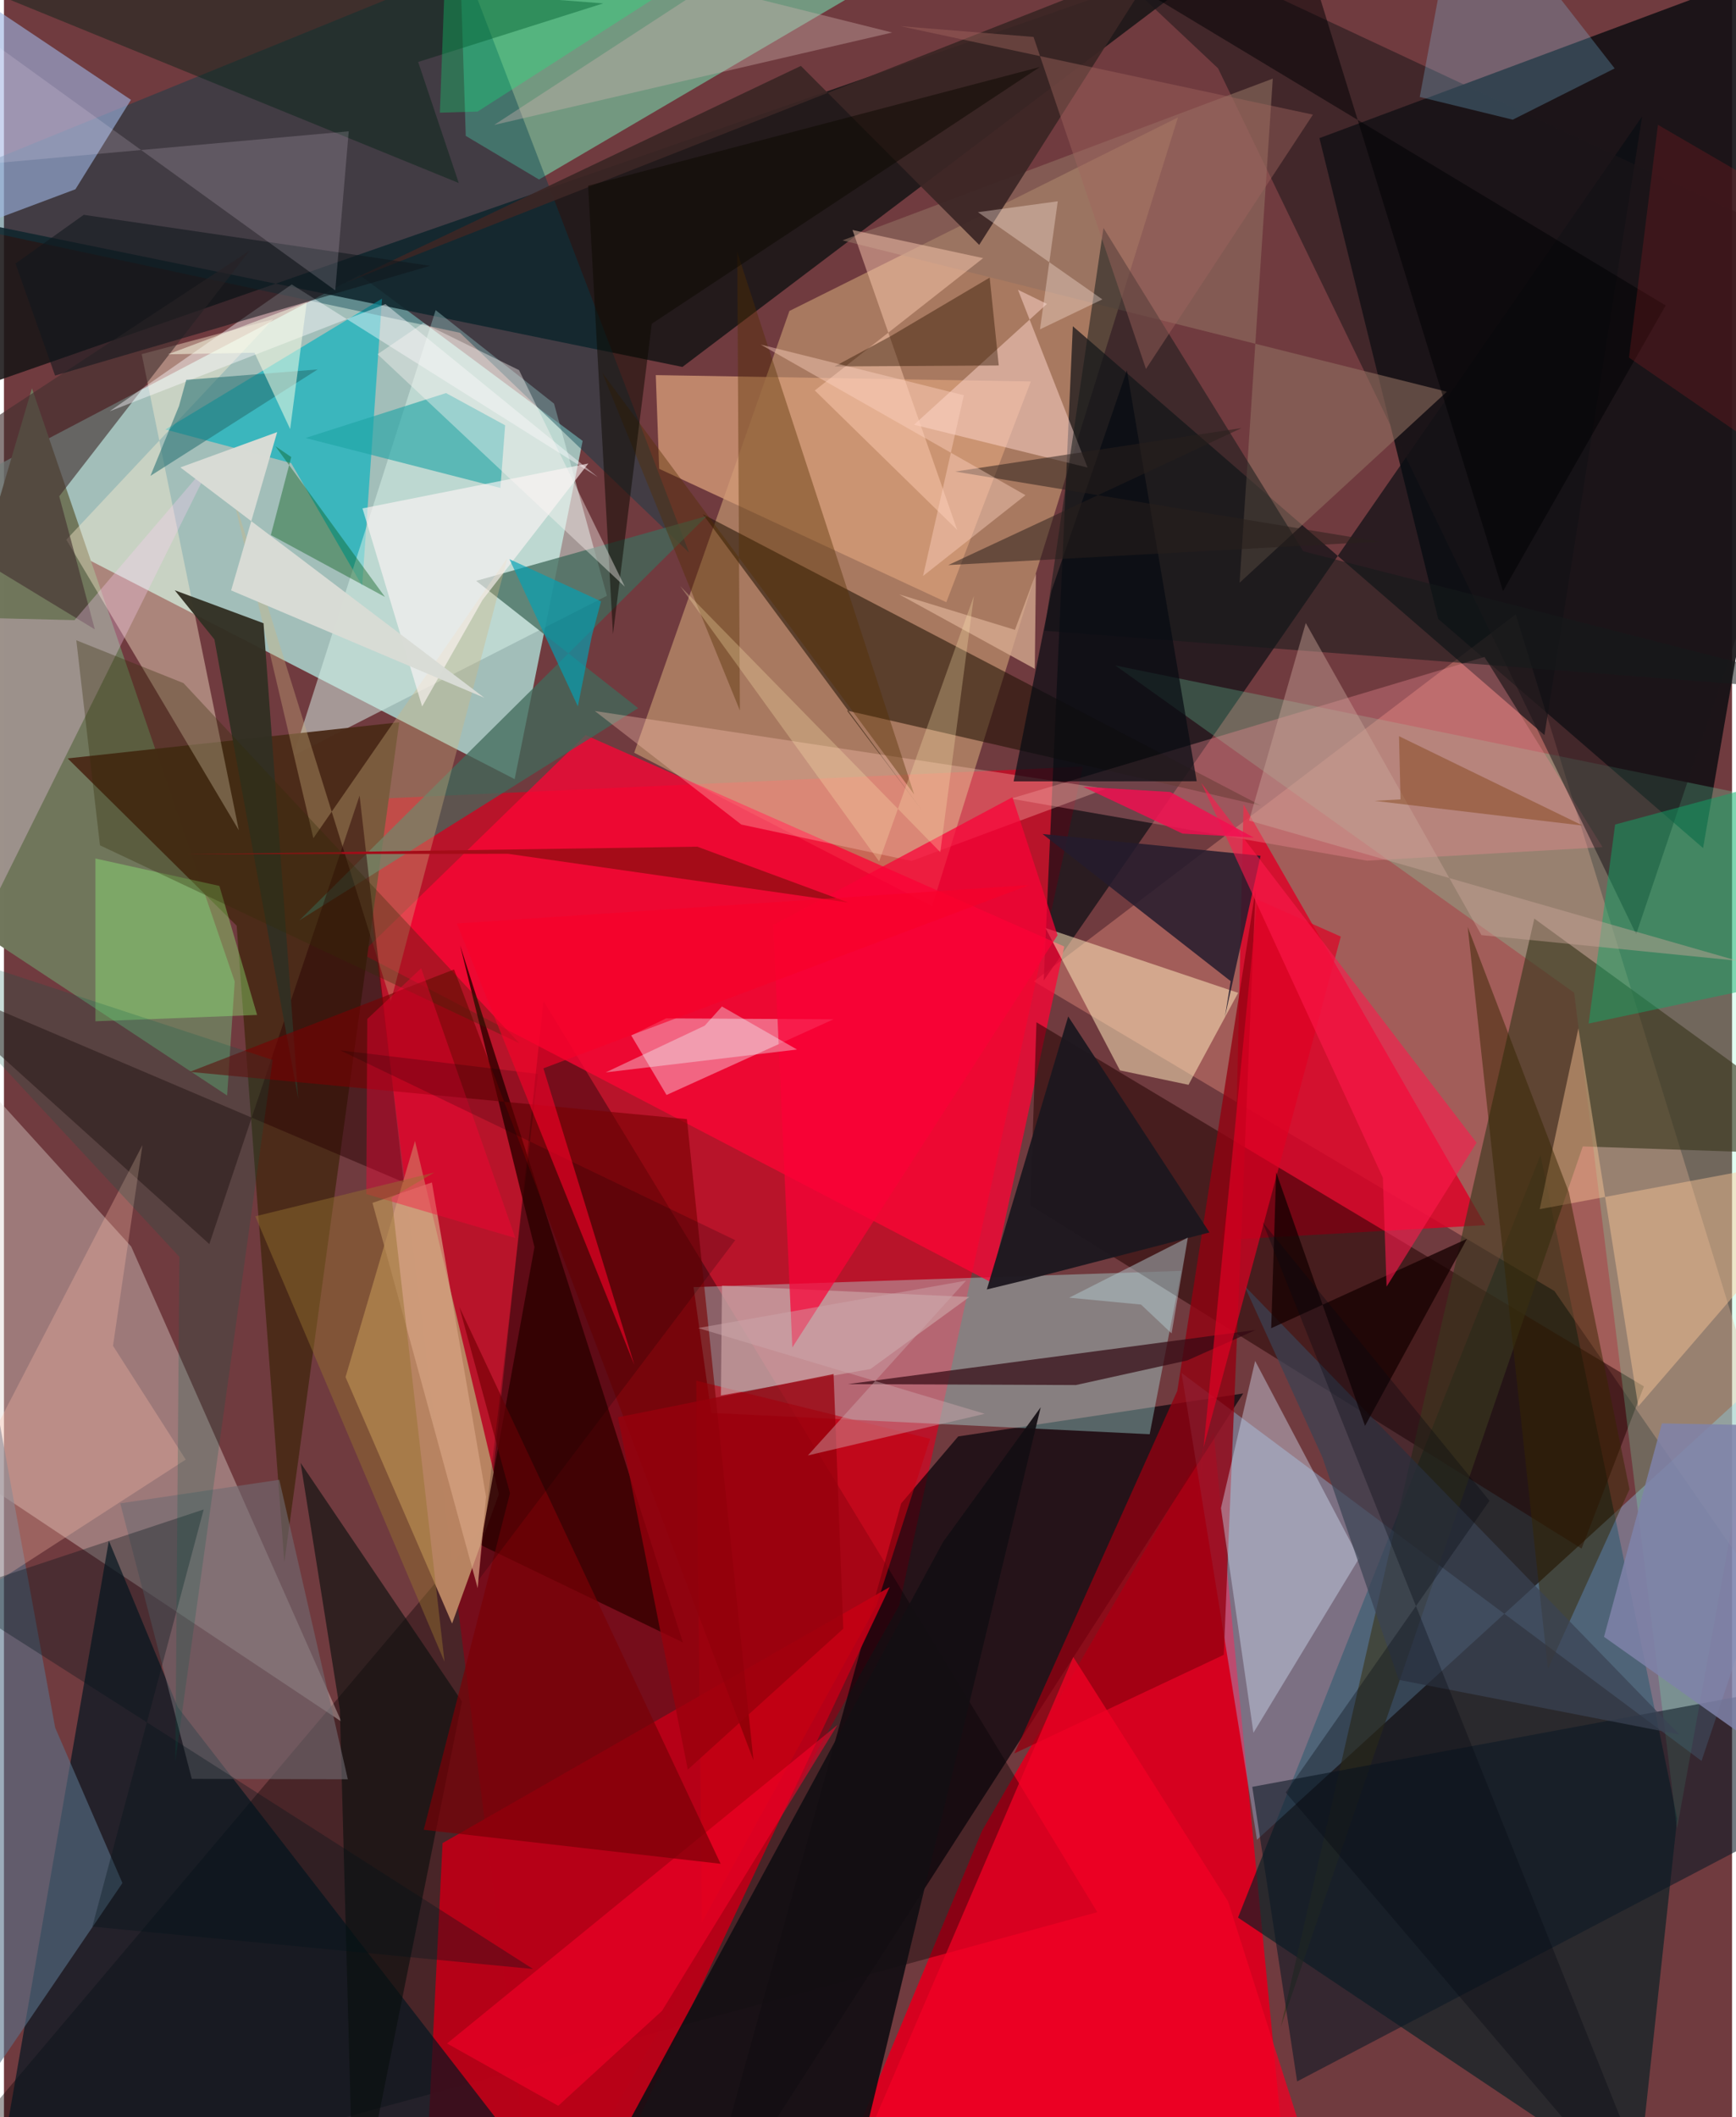 <svg xmlns="http://www.w3.org/2000/svg" width="228" height="278" viewBox="0 0 836 1024"><path fill="#703b3f" d="M0 0h836v1024H0z"/><path fill="#bafef4" fill-opacity=".671" d="M279.954 213.25L172.09 133.063l-197.364 103.6 272.34 140.187z"/><path fill="#d70322" fill-opacity=".702" d="M258.193 1086l174.904-309.466 88.864-405.773-351.116 16.008z"/><path fill="#141114" fill-opacity=".91" d="M636.385 66.807l57.47 232.548L821.99 410.173 898-30.67z"/><path fill="#d60220" fill-opacity=".992" d="M623.505 1086l-38.278-393.284-112.064 192.758-82.238 197.493z"/><path fill="#d5aa7a" fill-opacity=".561" d="M304.886 364.071l75.093-213.665L567.937 56.8 449.01 438.28z"/><path fill="#080000" fill-opacity=".369" d="M261.018 484.126l-26.833 251.33L-62 1086l590.945-161.151z"/><path fill="#191617" fill-opacity=".882" d="M595.23-24.52L-58.806 203.532l14.237-102.364 372.796 76.307z"/><path fill="#042024" fill-opacity=".643" d="M790.303 1057.033l19.163-177.449-66.133-320.952-146.329 368.844z"/><path fill="#ff9c88" fill-opacity=".353" d="M898 838.187L731.337 297.15 498.235 474.66 750.07 624.423z"/><path fill="#010007" fill-opacity=".671" d="M461.638 694.758l-27.59 32.393L334.305 1086l265.206-412.029z"/><path fill="#080c12" fill-opacity=".667" d="M503.003 474.251L792.519 56.29l-47.27 299.248L517.092 157.8z"/><path fill="#91cdfd" fill-opacity=".361" d="M606.18 889.825L898 623.315l-76.763 228.378-251.544-187.624z"/><path fill="#e2d8d3" fill-opacity=".396" d="M61.542 602.89L-62 466.766v215.83l225.221 150.068z"/><path fill="#b2fbf4" fill-opacity=".357" d="M333.6 622.517l235.948-7.843-15.288 79.014-212.097-10.332z"/><path fill="#b90017" fill-opacity=".961" d="M212.179 891.45L202.603 1086h75.548l150.353-318.423z"/><path fill="#de0026" fill-opacity=".82" d="M716.663 592.55l-127.743 7.254 6.857-38.537 3.888-172.22z"/><path fill="#71775c" fill-opacity=".996" d="M-55.409 421.984L13.54 187.81l98.089 286.943-3.668 55.108z"/><path fill="#77edba" fill-opacity=".525" d="M258.833 86.816L223.41 65.72 219.24-62l281.274 7.109z"/><path fill="#b88462" fill-opacity=".996" d="M239.436 722.663l-22.644 62.588-51.548-119.191 33.606-114.2z"/><path fill="#fd0435" fill-opacity=".757" d="M477.754 620.312l35.209-162.513-231.562-102.237-108.55 105.652z"/><path fill="#00161f" fill-opacity=".675" d="M84.068 825.68l201.05 259.687L2.16 1025.343l48.583-280.149z"/><path fill="#1c0f00" fill-opacity=".545" d="M608.296 389.734l-200.49-46.079 36.819 48.952-106.55-143.938z"/><path fill="#220200" fill-opacity=".518" d="M496.534 582.925l266.672 166.062 30.155-78.42L499.506 494.45z"/><path fill="#76ffc3" fill-opacity=".224" d="M759.633 480.161L537.646 321.864 898 395.454l-88.622 489.049z"/><path fill="#0db2be" fill-opacity=".694" d="M138.95 224.001l-60.827-16.268 104.787-63.29-9.605 138.913z"/><path fill="#3b371e" fill-opacity=".639" d="M763.793 554.487L898 559.069 740.345 444.3l-122.66 536.085z"/><path fill="#d7efe8" fill-opacity=".518" d="M291.688 288.16l-25.567-92.93-57.28-45.216-68.846 215.477z"/><path fill="#4b2b19" fill-opacity=".976" d="M30.82 366.817l81.752 80.893 23.055 307.877 55.6-406.249z"/><path fill="#013e4c" fill-opacity=".408" d="M223.201-15.745l108.237 283.013-110.821-106.303L-62 100.48z"/><path fill="#9cb3e0" fill-opacity=".62" d="M61.44 48.28L34.583 91.536l-45.25 16.979-19.402-121.51z"/><path fill="#d49b78" fill-opacity=".78" d="M315.329 181.428l1.644 45.31 138.911 64.536 40.891-106.755z"/><path fill="#930010" fill-opacity=".773" d="M567.607 672.774l37.856-242.14-15.35 369.75L488.81 848.06z"/><path fill="#ffefd2" fill-opacity=".412" d="M30.178 261.022l100.02-106.59-63.566 16.842 46.99 230.287z"/><path fill="#130e13" fill-opacity=".925" d="M501.563 680.628l-47.234 65.14-180.955 333.89 130.3 6.342z"/><path fill="#ffeabc" fill-opacity=".525" d="M539.891 517.711l-36.033-68.856 93.21 31.349-24.015 44.478z"/><path fill="#251b2d" fill-opacity=".851" d="M502.427 403.377l91.03 71.182-2.822 17.42 17.272-78.06z"/><path fill="#3a0002" fill-opacity=".878" d="M328.47 794.417l-107.81-337.22 35.985 145.981-26.118 144.036z"/><path fill="#d6e6fc" fill-opacity=".396" d="M655.617 753.68l-51.152 84.401-15.714-108.66 16.54-71.19z"/><path fill="#416a5b" fill-opacity=".749" d="M142.887 445.178l163.935-102.67-78.379-61.568 111.56-31.35z"/><path fill="#f8d4e1" fill-opacity=".459" d="M303.45 500.794l17.087 28.805 80.786-36.609-80.971-.442z"/><path fill="#f28c95" fill-opacity=".353" d="M659.403 416.281L487.1 386.28l229.154-68.555 57.094 92.008z"/><path fill="#fec797" fill-opacity=".443" d="M742.945 584.837L898 555.853 790.63 680.245l-28.96-182.936z"/><path fill="#0c1925" fill-opacity=".576" d="M603.908 864.234l21.684 142.483 245.683-128.762L898 809.675z"/><path fill="#58748b" fill-opacity=".592" d="M-1.92 689.183L-62 1086 57.314 910.758l-32.55-75.19z"/><path fill="#1c1619" fill-opacity=".533" d="M789.612 451.842L587.344 33.044 486.307-62 898 130.549z"/><path fill="#f10024" fill-opacity=".757" d="M517.315 801.439l74.866 118.186L645.315 1086l-243.373-15.822z"/><path fill="#ffc5b7" fill-opacity=".329" d="M356.708 398.798l-70.854-54.91 247.17 37.627-93.935 34.909z"/><path fill="#927161" fill-opacity=".576" d="M405.67 116.265l208.154-78.23-16.064 243.818 100.28-92.403z"/><path fill="#090f0e" fill-opacity=".616" d="M221.548 822.91l-52.15 259.463-6.887-255.43-18.996-119.389z"/><path fill="#1ea3a5" fill-opacity=".612" d="M213.859 190.119l-67.975 21.716 94.29 24.168 2.28-30.308z"/><path fill="#d2b681" fill-opacity=".349" d="M149.68 405.404l-39.685-168.612 77.153 247.51L243.632 269.7z"/><path fill="#2a0003" fill-opacity=".471" d="M99.357 601.72l-146.55-132.25L193.4 571.848l-21.355-187.035z"/><path fill="#532e01" fill-opacity=".4" d="M354.729 121.83l1.298 221.834-66.571-163.386 150.892 203.975z"/><path fill="#330913" fill-opacity=".71" d="M605.5 643.281L572.418 658l-53.87 11.905-110.293-.456z"/><path fill="#1d171f" fill-opacity=".957" d="M493.417 619.317l89.768-23.228-68.326-104.468-39.37 132.053z"/><path fill="#ffd5ce" fill-opacity=".506" d="M490.532 140.146l33.7 85.997-83.978-20.71 64.3-58.444z"/><path fill="#151a1a" fill-opacity=".537" d="M628.58 266.643l-96.664-156.377-28.524 194.793L898 335.491z"/><path fill="#12a769" fill-opacity=".478" d="M779.441 398.791l-12.814 96.256L897.36 467.37l.64-100.535z"/><path fill="#312f23" fill-opacity=".957" d="M82.624 285.49l19.182 23.757 40.578 222.384-16.81-230.192z"/><path fill="#c70012" fill-opacity=".596" d="M422.008 776.705L337.633 929.74l-2.75-261.967 113.173 28.119z"/><path fill="#443031" fill-opacity=".627" d="M26.748 240.025l17.216 64.386L-62 240.008 118.852 121.22z"/><path fill="#002213" fill-opacity=".435" d="M200.38 29.976l89.505-28.338L-58.7-25.243 220.022 88.518z"/><path fill="#ffd0f6" fill-opacity=".31" d="M-62 550.77l163.873-330.096-67.721 79.273-93.736-2.32z"/><path fill="#86d6ff" fill-opacity=".243" d="M729.91 57.882l49.302-24.79L705.133-62 684.92 46.893z"/><path fill="#fff5f6" fill-opacity=".627" d="M202.305 341.703L173.439 245.9l109.265-21.717-51.197 66.006z"/><path fill="#716c72" fill-opacity=".608" d="M166.36 860.582l-75.487-.198-34.616-133.268 76.946-11.402z"/><path fill="#cba0a2" fill-opacity=".706" d="M346.848 674.915l72.338-12.772 47.816-34.83-119.638-5.455z"/><path fill="#3b2625" fill-opacity=".929" d="M471.79 118.447l86.76-136.522-392.829 154.623 219.81-104.675z"/><path fill="#fb0036" fill-opacity=".722" d="M381.395 651.72l128.293-199.397-21.81-66.742-115.7 61.812z"/><path fill="#352600" fill-opacity=".49" d="M746.942 807.244l39.451-86.93-29.302-143.594-48.964-128.363z"/><path fill="#96ff7b" fill-opacity=".357" d="M44.255 415.226v78.732l78.216-3.059-18.254-62.417z"/><path fill="#fdfbff" fill-opacity=".427" d="M51.11 198.928l88.102-61.35 148.035 93.15-102.692-83.643z"/><path fill="#070b12" fill-opacity=".69" d="M577.016 377.865l-88.57.06 18.31-92.133L543.25 179.14z"/><path fill="#770003" fill-opacity=".612" d="M217.745 468.895l144.842 382.507-32.202-310.121-240.518-22.858z"/><path fill="#ffbda9" fill-opacity=".302" d="M87.93 705.955L-62 802.925 67.003 553.83l-14.244 97.087z"/><path fill="#ffccb3" fill-opacity=".475" d="M473.696 124.85l-63.197-13.615 50.633 145.035-68.881-67.419z"/><path fill="#d8dbd5" fill-opacity=".988" d="M132.18 208.992l-46.835 17.08 147.07 111.43L109.9 285.558z"/><path fill="#2d1401" fill-opacity=".424" d="M401.82 177.241l79.434-.47-4.39-42.503-47.79 28.265z"/><path fill="#00a3b6" fill-opacity=".647" d="M244.529 270.44l44.32 20.4-4.522 17.074-6.691 33.729z"/><path fill="#ff002a" fill-opacity=".522" d="M318.331 972.587l-50.185 45.911-53.774-30.14 188.894-154.1z"/><path fill="#790006" fill-opacity=".702" d="M203.078 884.998l143.618 16.455-126.394-269.315 24.502 90.062z"/><path fill="#3a4353" fill-opacity=".71" d="M810.49 838.923l-135.75-26.449-36.927-107.645-37.774-83.023z"/><path fill="#e00023" fill-opacity=".698" d="M577.614 727.668l28.757-292.626 40.347 17.947-66.481 247.518z"/><path fill="#065d19" fill-opacity=".404" d="M131.297 215.796l7.682 5.26-9.868 37.73 55.184 29.91z"/><path fill="#cba69b" fill-opacity=".435" d="M629.781 301.332l-27.418 95.54 236.147 67.8-123.744-12.39z"/><path fill="#11171c" fill-opacity=".573" d="M206.109 128.564L38.58 103.905 5.593 127.481l19.126 54.168z"/><path fill="#001219" fill-opacity=".333" d="M255.974 952.344l-213.214-20.5 53.867-201.768L-27.54 771.29z"/><path fill="#faeafa" fill-opacity=".165" d="M-62 84.126V-20.199l222.275 160.644 6.511-76.934z"/><path fill="#d0b3b1" fill-opacity=".376" d="M424.913-62L306.588-15.025 429.695 15.73 237.133 60.436z"/><path fill="#a50c19" fill-opacity=".996" d="M335.441 409.518l72.99 27.004-164.636-23.578-155.39.248z"/><path fill="#322c07" fill-opacity=".329" d="M46.444 408.85l-11.437-99.177 51.866 20.742L249.31 504.556z"/><path fill="#98000d" fill-opacity=".765" d="M330.828 855.89l75.212-68.136-4.697-123.177-104.3 20.892z"/><path fill="#150001" fill-opacity=".765" d="M707.777 599.176l-94.72 43.231 2.411-75.387 42.98 122.626z"/><path fill="#ff184d" fill-opacity=".592" d="M667.08 569.643l-87.87-191.041L712.415 552.7l-43.538 69.592z"/><path fill="#267072" fill-opacity=".565" d="M88.186 183.722l-3.487 12.619-13.835 33.823 80.883-51.48z"/><path fill="#d8ad91" fill-opacity=".765" d="M489.094 304.64l10.132-27.202-.542 46.049-65.61-36.004z"/><path fill="#b1c8ce" fill-opacity=".49" d="M572.744 598.566l-57.417 29.08 34.747 3.322 14.786 13.952z"/><path fill="#7f83a9" fill-opacity=".851" d="M878.248 689.867L898 879.564l-123.938-87.89 27.996-103.219z"/><path fill="#d6a283" fill-opacity=".714" d="M207.03 571.914l-28.748 9.88 50.897 186.35 4.048-44.205z"/><path fill="#ff0035" fill-opacity=".376" d="M201.84 468.318l-26.081 24.538-.475 84.68 72.125 21.261z"/><path fill="#95712e" fill-opacity=".459" d="M213.144 803.762l-91.552-215.476 86.606-21.179-20.646 12.106z"/><path fill="#faffe8" fill-opacity=".518" d="M138.455 207.524L121.2 170.598l-41.863.764 67.148-25.174z"/><path fill="#0d0801" fill-opacity=".506" d="M501.179 32.392l-187.78 124.195-18.77 150.152-12.026-216.91z"/><path fill="#000003" fill-opacity=".502" d="M503.44-33.254l300.45 181.008-78.69 138.17L617.877-62z"/><path fill="#015a47" fill-opacity=".212" d="M82.912 851.847l1.951-243.96L-62 449.682l191.99 62.987z"/><path fill="#fff8f5" fill-opacity=".392" d="M202.847 156.268l-22.1 15.064 119.631 112.435-51.202-104.755z"/><path fill="#060710" fill-opacity=".329" d="M608.88 591.098L806.644 1086 620.089 866.955l98.582-141.085z"/><path fill="#fde7da" fill-opacity=".361" d="M501.205 159.295l8.597-61.939-38.61 5.268 60.183 42.183z"/><path fill="#783807" fill-opacity=".4" d="M663.021 387.34l100.73 11.964-88.857-43.232.73 30.558z"/><path fill="#2a1f1c" fill-opacity=".518" d="M598.75 207.032L460.174 228.08l205.022 33.866-208.373 11.361z"/><path fill="#07ff7e" fill-opacity=".271" d="M229.121 53.967l-18.24.523 2.302-61.565L410.043-62z"/><path fill="#cfabae" fill-opacity=".431" d="M474.455 683.796l-85.543 20.156 76.496-84.54-129.593 22.916z"/><path fill="#f30e50" fill-opacity=".827" d="M570.152 403.177l34.432 1.92-40.35-22.032-42.21-2.55z"/><path fill="#ad2327" fill-opacity=".227" d="M800.159 60.371l61.507 35.766-3.516 126.432-72.02-49.609z"/><path fill="#9f655f" fill-opacity=".439" d="M433.703 12.663L633.24 55.446l-80.77 122.999-54.382-160.582z"/><path fill="#ffeab3" fill-opacity=".278" d="M469.237 288.235l-45.851 128.413-96.284-133.221L452.97 412.154z"/><path fill="#f1f9fd" fill-opacity=".369" d="M339.02 496.076l8.323-9.266 36.309 20.81-92.541 11.057z"/><path fill="#010000" fill-opacity=".192" d="M162.688 508.016l95.643 11.416-28.906 244.975L353.76 599.83z"/><path fill="#ffd4c3" fill-opacity=".416" d="M494.173 239.49L366.15 166.68l98.221 24.492-19.736 87.415z"/><path fill="#f90029" fill-opacity=".616" d="M304.946 660.103l-85.862-213.449 276.943-18.598-235.05 88.66z"/></svg>